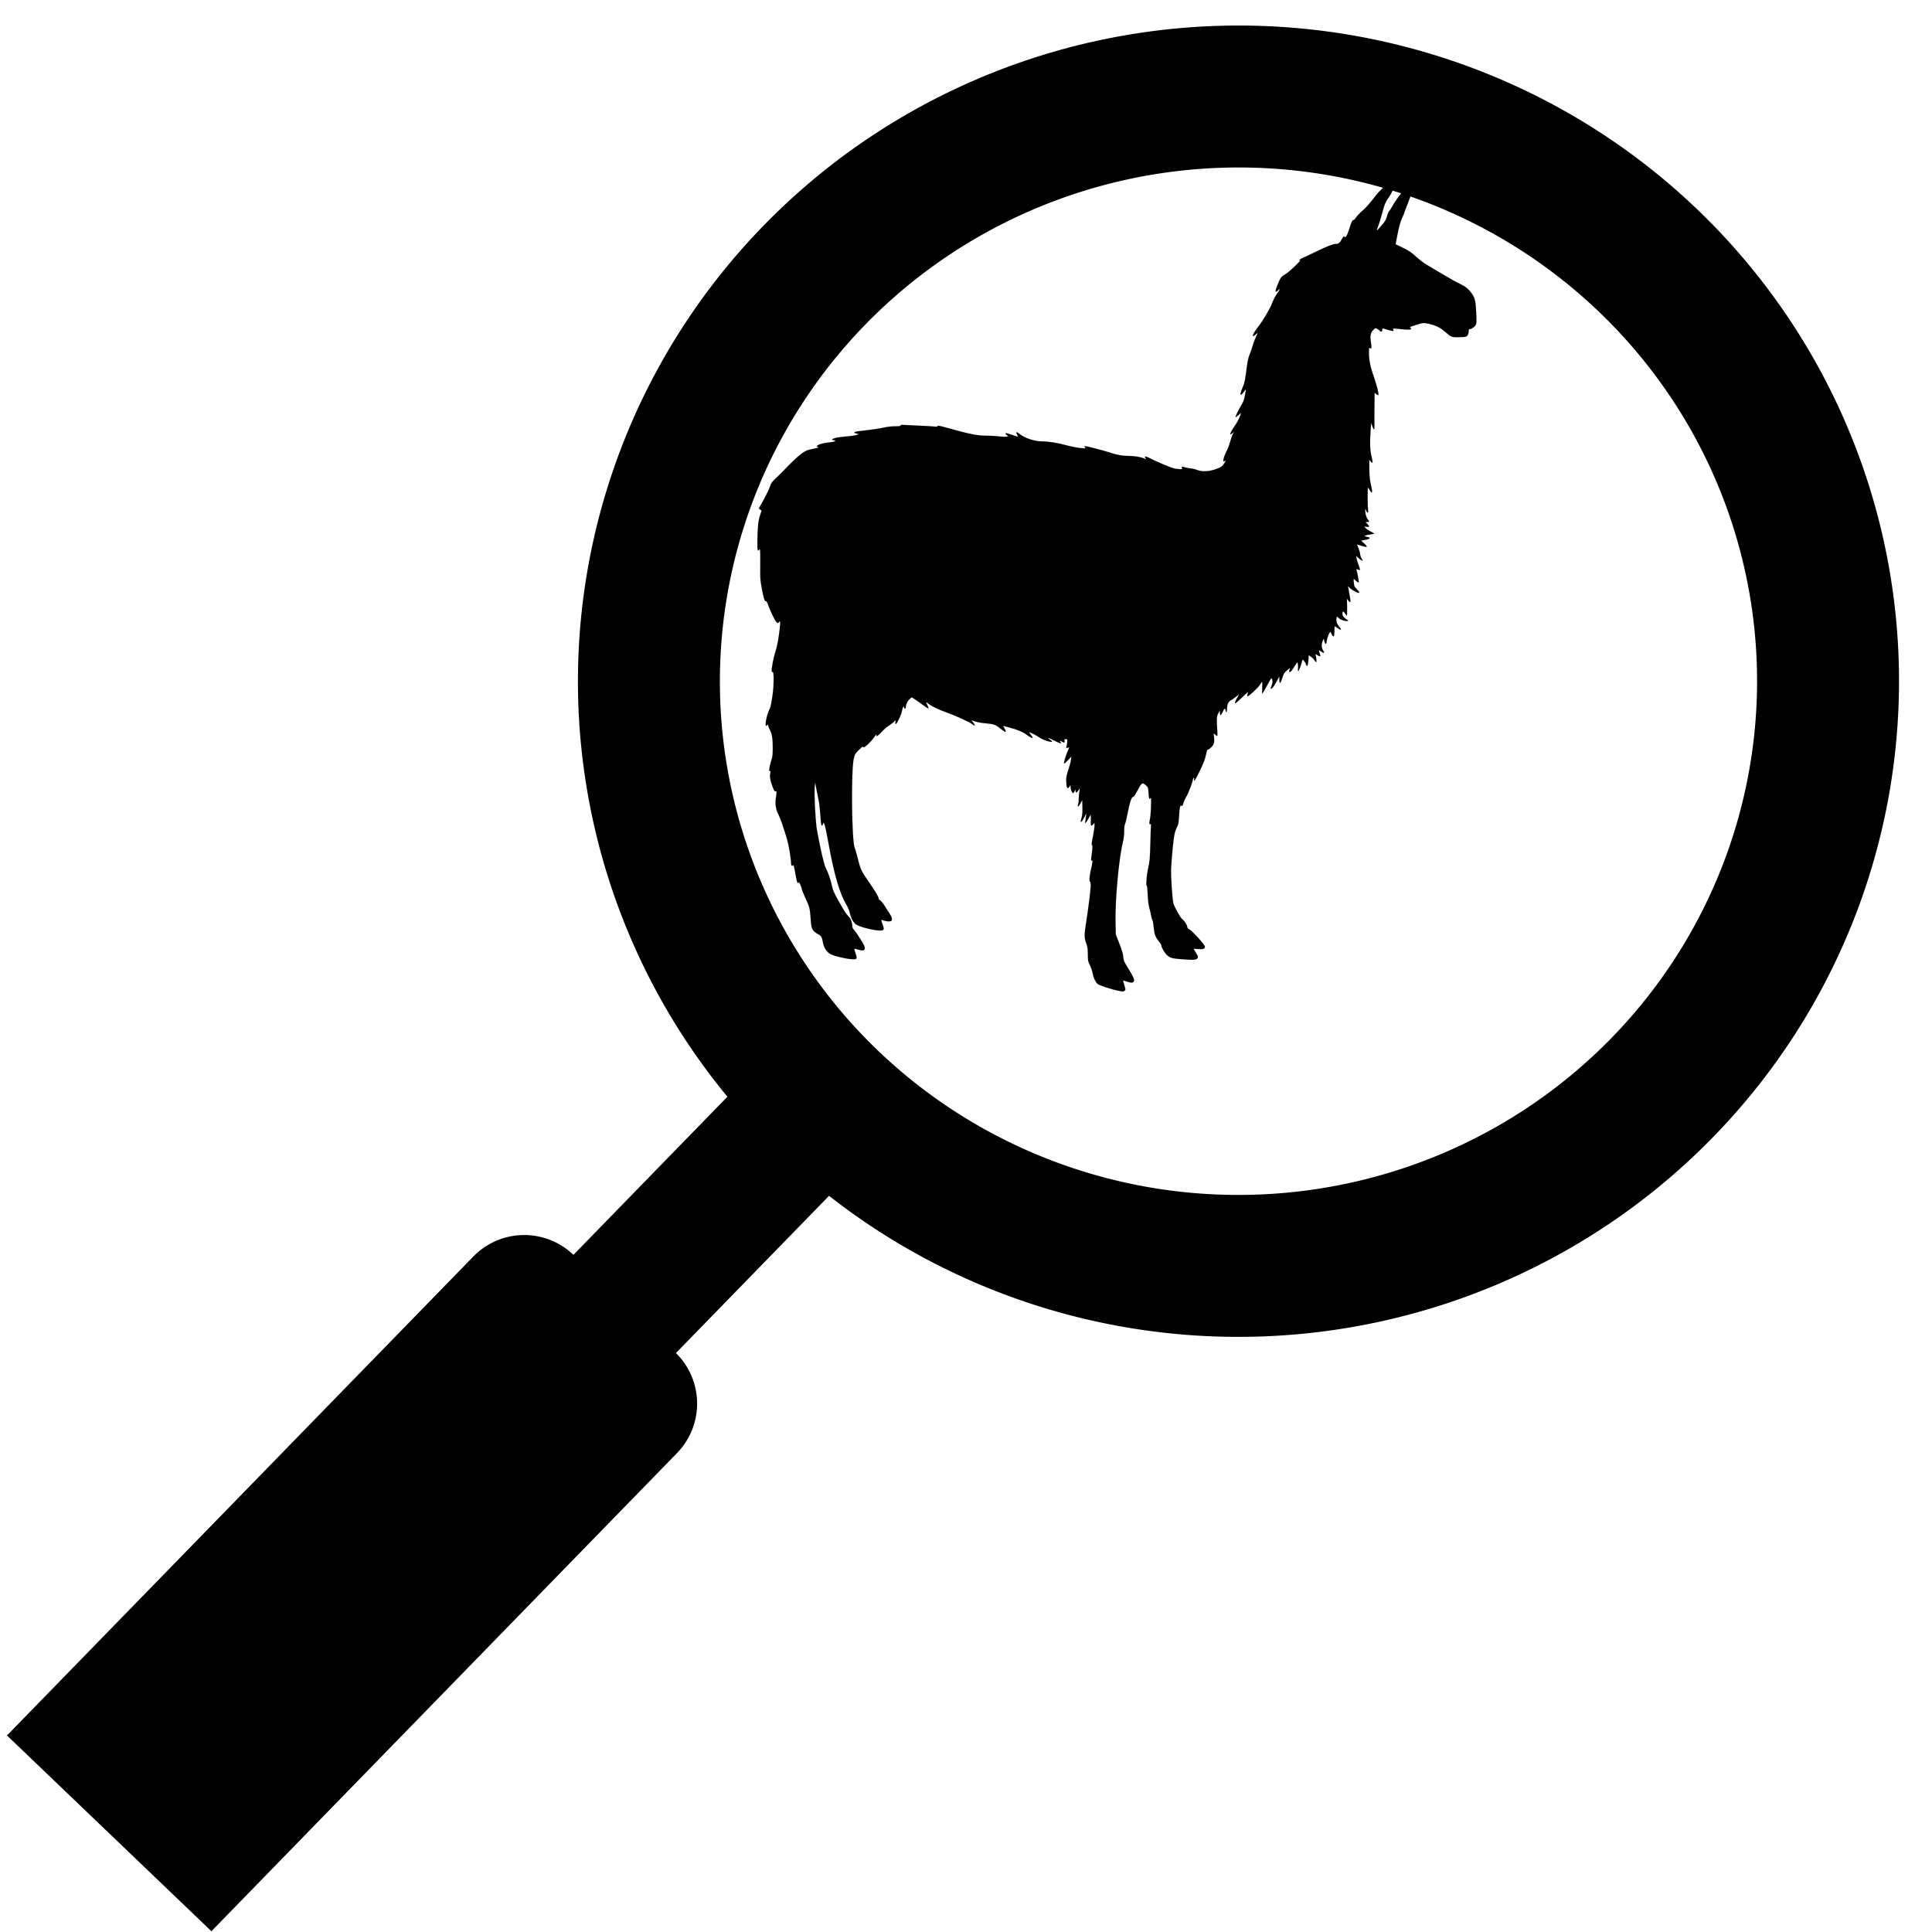 <svg width="490" height="490" xmlns="http://www.w3.org/2000/svg">

 <g>
  <title>background</title>
  <rect fill="none" id="canvas_background" height="402" width="582" y="-1" x="-1"/>
 </g>
 <g>
  <title>Layer 1</title>
  <path stroke="#000" transform="rotate(89 244.409,243.408) " id="svg_1" d="m280.843,277.214a148.292,149.527 0 1 0 -1.938,1.955l164.768,166.141m-88.2,-114.344l106.615,107.503l-25.2,25.41l-106.615,-107.503" stroke-linecap="round" stroke-width="36" fill="none"/>
  <g stroke="null" id="svg_14">
   <g id="svg_12" fill="#000000" transform="matrix(0.016,0,0,-0.016,-2108.355,-2077.286) ">
    <path stroke="null" id="svg_13" d="m153752.835,-132770.263c-60,-30 -132,-102 -221,-222c-43,-57 -111,-132 -158,-174c-46,-40 -95,-92 -110,-116c-15,-23 -33,-40 -39,-38c-15,5 -31,-31 -67,-145c-32,-102 -53,-137 -73,-121c-7,7 -15,10 -16,8c-2,-2 -16,-25 -31,-51c-29,-53 -51,-68 -93,-68c-42,0 -141,-39 -314,-123c-84,-41 -178,-85 -206,-97c-47,-20 -69,-40 -44,-40c21,0 -179,-190 -232,-219c-68,-39 -79,-53 -128,-175c-41,-101 -37,-127 11,-81c43,41 37,22 -17,-53c-26,-37 -61,-104 -78,-151c-30,-83 -148,-283 -221,-374c-83,-105 -114,-189 -46,-127c18,16 35,30 37,30c2,0 -11,-33 -30,-72c-18,-40 -40,-100 -49,-134c-9,-33 -29,-93 -46,-133c-21,-51 -34,-109 -45,-194c-26,-209 -36,-260 -65,-327c-15,-36 -30,-77 -34,-92c-10,-44 15,-34 52,19c37,54 37,53 16,-58c-10,-58 -26,-101 -48,-139c-52,-85 -106,-197 -99,-204c4,-4 24,10 45,31c21,20 38,35 38,32c0,-29 -45,-127 -81,-179c-88,-125 -115,-197 -53,-139l26,24l-20,-40c-11,-22 -29,-75 -41,-118c-12,-43 -33,-102 -48,-130c-62,-124 -81,-213 -38,-177c22,18 18,5 -10,-40c-31,-50 -51,-62 -149,-95c-104,-35 -208,-37 -284,-6c-29,11 -67,21 -85,21c-18,0 -57,7 -87,15c-71,19 -73,19 -65,-6c7,-21 5,-22 -62,-17c-57,4 -98,18 -239,77c-93,40 -189,84 -213,97c-59,33 -93,30 -59,-4c16,-16 7,-15 -39,3c-58,22 -148,35 -239,35c-89,0 -184,17 -277,49c-92,32 -408,114 -414,107c-3,-3 0,-13 8,-22c13,-16 8,-17 -71,-10c-47,4 -143,23 -215,42c-152,41 -291,64 -391,64c-125,0 -278,51 -367,122c-45,35 -59,29 -34,-14c10,-17 16,-32 15,-34c-2,-1 -47,13 -101,31c-71,25 -97,31 -97,21c0,-8 10,-20 22,-29l23,-15l-28,-7c-16,-4 -68,-2 -116,4c-48,6 -130,11 -182,11c-168,1 -259,18 -619,118c-142,40 -176,46 -178,35c-3,-11 -12,-13 -35,-9c-18,3 -135,11 -262,16c-126,5 -243,11 -260,12c-20,2 -29,-1 -27,-9c1,-10 -21,-13 -87,-13c-53,0 -123,-8 -173,-19c-73,-17 -199,-36 -407,-59c-74,-8 -90,-26 -34,-37l38,-8l-33,-14c-18,-7 -88,-18 -155,-23c-67,-6 -146,-16 -176,-23c-58,-13 -81,-37 -37,-37c14,0 26,-4 26,-9c0,-13 -35,-21 -120,-30c-85,-9 -170,-37 -170,-57c0,-7 10,-14 23,-16c13,-3 -1,-9 -38,-16c-33,-7 -80,-17 -105,-23c-90,-20 -184,-97 -438,-362c-15,-16 -59,-59 -98,-95c-54,-52 -73,-77 -83,-112c-15,-50 -70,-163 -138,-284l-45,-79l22,-17l23,-17l-21,-64c-32,-96 -41,-175 -45,-381c-2,-142 0,-188 9,-188c7,0 14,6 17,13c2,6 8,8 13,4c5,-5 8,-113 6,-240c-3,-213 -1,-243 22,-368c31,-166 46,-215 66,-212c11,2 23,-19 39,-65c34,-98 106,-244 131,-267c21,-19 22,-19 36,-1c23,33 27,11 15,-96c-20,-173 -41,-289 -72,-383c-31,-93 -64,-278 -55,-302c3,-8 10,-11 16,-8c18,11 19,-205 0,-340c-24,-176 -32,-212 -60,-270c-34,-70 -65,-224 -48,-240c7,-7 12,-6 15,2c7,21 23,15 23,-8c0,-11 11,-39 24,-62c33,-57 46,-137 46,-288c0,-88 -5,-140 -15,-170c-9,-24 -23,-74 -31,-111c-15,-65 -13,-94 7,-83c5,4 6,-8 1,-27c-13,-59 -5,-111 29,-206c28,-75 37,-92 52,-88c21,5 21,-8 6,-105c-15,-90 1,-193 41,-264c27,-49 78,-196 139,-401c26,-91 61,-302 61,-374c0,-32 18,-50 30,-30c10,17 13,6 41,-147c16,-89 28,-133 36,-133c7,0 13,6 14,13c1,19 49,-85 49,-107c0,-11 24,-72 54,-136c68,-147 75,-173 86,-328c11,-175 22,-199 122,-255c48,-28 59,-47 73,-132c14,-80 63,-153 125,-185c53,-27 235,-71 322,-77c96,-7 102,1 69,95c-12,35 -20,66 -17,69c2,3 27,-2 55,-12c28,-9 63,-15 78,-13c23,2 29,8 31,34c2,24 -13,56 -69,145c-39,63 -85,128 -100,144c-20,21 -29,41 -29,64c0,53 -21,110 -53,144c-51,55 -73,88 -164,252c-72,129 -92,174 -103,230c-16,85 -63,224 -97,285c-29,54 -87,301 -143,610c-24,135 -47,579 -35,686l8,69l17,-100c10,-55 25,-131 34,-170c10,-38 21,-133 27,-210c12,-170 17,-205 29,-205c5,0 13,12 16,26c14,56 35,-17 90,-321c86,-479 177,-788 283,-964c24,-39 45,-90 51,-121c14,-75 58,-160 98,-186c57,-39 262,-92 371,-97c71,-3 83,14 57,80c-10,26 -21,58 -23,70c-5,22 -5,22 40,7c25,-8 63,-14 84,-12c34,3 38,6 41,33c2,22 -8,47 -36,90c-22,33 -61,93 -86,134c-26,40 -56,75 -66,78c-11,3 -20,12 -20,20c0,29 -52,118 -149,258c-125,178 -141,211 -181,375c-19,74 -41,153 -51,175c-49,114 -60,1250 -13,1427c15,59 24,74 80,129c35,35 64,58 64,51c0,-7 4,-12 9,-12c22,0 112,83 155,144c47,65 61,80 50,51c-14,-36 29,-10 82,50c32,36 78,77 102,91c25,15 62,42 83,61l39,35l-6,-31c-7,-35 5,-41 24,-10c32,51 70,137 77,173c3,21 11,50 17,65l10,26l9,-23c11,-29 29,-20 29,14c0,37 24,86 59,119l31,29l33,-19c17,-10 74,-49 125,-87c84,-62 112,-78 112,-63c0,3 -9,23 -20,45c-27,54 -26,56 18,22c54,-43 159,-93 297,-142c136,-48 352,-148 401,-185c44,-34 50,-20 11,28c-25,32 -28,39 -12,33c57,-24 115,-36 214,-45c130,-12 155,-22 239,-90c35,-28 68,-49 73,-45c6,3 -1,25 -16,50c-14,24 -24,44 -21,44c2,0 44,-11 93,-24c130,-34 221,-73 287,-122c54,-40 86,-54 86,-38c0,3 -14,24 -31,45c-17,21 -28,39 -25,39c18,0 125,-55 166,-85c48,-35 186,-80 196,-64c2,4 -12,19 -33,33c-60,41 -18,30 78,-21c80,-42 122,-52 91,-21c-24,24 -11,29 21,9c38,-23 49,-19 41,15c-5,21 -3,24 21,24c26,0 27,-1 22,-47c-2,-27 -8,-59 -12,-72c-8,-22 -6,-23 19,-17l26,7l-16,-38c-33,-73 -74,-205 -67,-216c4,-7 28,13 61,49l54,59l-5,-51c-3,-28 -22,-99 -41,-158c-27,-80 -36,-122 -35,-169c2,-117 20,-150 51,-100l17,28l1,-30c2,-43 24,-100 40,-100c7,0 19,16 26,35c12,33 13,33 13,8c1,-41 19,-43 42,-3c12,20 23,35 24,33c2,-2 -1,-23 -5,-48c-5,-25 -9,-75 -10,-112c0,-37 -4,-78 -10,-92c-18,-49 9,-37 37,16l28,53l3,-114c2,-80 -2,-129 -13,-166c-18,-63 -18,-65 -5,-65c5,0 26,30 45,68l36,67l-6,-50c-3,-27 -8,-62 -11,-77c-11,-47 9,-31 48,40l37,67l2,-45c2,-25 1,-64 0,-87c-3,-49 10,-55 40,-20l18,22l1,-46c0,-25 -12,-103 -26,-174c-20,-97 -23,-129 -14,-135c10,-6 9,-32 -1,-116c-17,-134 -17,-130 -1,-126c16,3 12,-34 -19,-163c-20,-87 -25,-175 -9,-175c6,0 10,-25 10,-55c0,-66 -41,-393 -76,-610c-29,-177 -27,-229 8,-322c17,-46 22,-81 22,-165c1,-99 3,-111 33,-170c17,-34 37,-92 43,-127c14,-78 50,-152 85,-175c36,-24 215,-82 317,-103c83,-16 89,-16 105,0c16,16 16,20 -1,74c-9,32 -20,66 -22,75c-5,16 -1,16 52,-2c68,-24 97,-25 114,-5c21,26 3,67 -117,263c-37,60 -45,82 -47,130c-2,41 -19,99 -61,207l-58,150l-4,179c-9,358 53,1035 117,1286c13,50 20,111 20,170c0,61 5,100 15,120c8,16 27,96 42,177c28,154 63,256 85,248c8,-3 34,36 71,105c66,124 76,130 133,77c33,-30 35,-36 40,-112c7,-104 11,-116 30,-91c12,18 13,1 9,-135c-2,-84 -11,-180 -19,-212c-13,-54 -8,-76 13,-62c6,3 8,-8 6,-27c-2,-18 -7,-143 -10,-278c-6,-248 -10,-289 -39,-415c-20,-91 -33,-255 -19,-255c6,0 12,-54 16,-137c3,-96 11,-162 26,-218c12,-44 26,-104 31,-134c5,-30 14,-57 19,-60c5,-3 13,-54 19,-112c11,-116 27,-157 86,-228c20,-24 36,-51 36,-60c0,-32 51,-120 90,-155c51,-46 85,-54 270,-67c163,-12 204,-7 217,28c4,9 0,28 -9,42c-8,14 -25,43 -37,63l-22,37l75,-6c80,-6 106,3 106,38c0,27 -190,240 -238,267c-30,17 -42,30 -42,46c0,28 -45,97 -82,125c-29,23 -122,192 -138,250c-18,69 -42,442 -36,556c10,185 37,456 52,530c7,39 26,93 40,120c23,43 28,67 34,175c9,147 15,173 40,165c14,-4 20,4 29,42c7,26 28,72 47,103c31,51 104,243 104,275c0,8 5,17 11,21c7,4 10,-2 8,-17c-8,-59 17,-22 91,131c60,126 83,185 96,252c9,48 21,85 25,82c14,-8 78,48 94,83c11,23 14,51 10,104l-5,73l23,-22c13,-12 27,-22 31,-22c5,0 6,39 2,88c-13,177 -10,224 15,272l24,45l3,-37c2,-21 6,-38 11,-38c4,0 19,26 35,57c21,43 30,53 37,42c5,-8 9,-22 9,-31c0,-10 5,-18 10,-18c6,0 10,23 10,50c0,66 21,115 58,134c16,8 53,34 82,57l54,42l-38,-67c-22,-39 -34,-72 -29,-77c5,-5 53,35 112,94c58,56 101,93 96,82c-14,-36 -18,-65 -8,-65c20,0 164,134 194,181c17,27 33,49 36,49c3,0 3,-43 1,-95c-3,-52 -2,-95 1,-95c3,1 33,51 66,112c82,152 81,150 93,108c7,-27 5,-46 -9,-85c-22,-59 -22,-55 -6,-55c14,0 49,50 94,135l32,60l1,-53c0,-75 19,-63 47,29c19,63 29,80 70,116c26,23 48,41 50,39c2,-2 -1,-15 -6,-29c-14,-36 4,-45 29,-15c11,13 37,49 57,82l37,58l9,-28c4,-16 5,-48 3,-71c-3,-24 -2,-43 3,-43c10,0 47,95 57,144c3,20 10,36 14,36c11,0 46,-49 54,-77c17,-53 32,-11 39,105l2,44l35,-24c19,-13 44,-38 55,-55c11,-18 24,-32 29,-33c9,0 1,86 -11,117c-5,14 0,13 31,-6c20,-13 40,-20 44,-17c3,4 -1,27 -10,52c-17,49 -14,52 22,24c23,-18 50,-26 50,-16c0,3 -10,21 -21,41c-23,39 -23,93 1,150l13,30l10,-42c14,-60 33,-55 40,12c5,49 41,135 57,135c3,0 12,-16 19,-35c7,-19 19,-35 27,-35c13,0 17,25 18,133c1,15 3,27 6,27c3,0 23,-14 44,-30c43,-33 68,-30 39,4c-47,53 -67,105 -57,153l6,29l29,-27c18,-17 51,-32 84,-40c55,-12 84,-6 53,12c-50,28 -78,62 -78,94c0,47 15,51 40,10c12,-19 25,-35 29,-35c4,0 6,60 5,133l-3,132l24,-30c43,-52 42,-36 -1,195l-7,35l34,-32c42,-38 136,-85 145,-71c4,5 -13,30 -37,54c-39,40 -44,50 -49,104c-3,33 -4,60 -1,60c3,0 20,-14 38,-32c18,-17 36,-28 40,-24c6,6 -13,118 -33,194c-6,21 -5,22 20,11c14,-7 29,-9 33,-6c3,4 -6,38 -21,76c-15,38 -30,86 -33,107l-6,39l41,-37c38,-34 62,-47 62,-33c0,2 -9,19 -20,37c-11,18 -20,47 -20,63c0,17 -12,57 -25,90c-14,33 -25,61 -25,61c0,1 33,-9 73,-21c41,-14 76,-20 81,-15c5,5 -11,27 -40,53l-48,44l67,13c44,8 67,17 67,26c0,8 -6,14 -14,14c-8,0 -27,5 -43,11c-27,10 -27,11 -7,19c11,5 46,11 77,15c32,4 57,10 57,14c0,4 -26,20 -57,35c-32,15 -67,39 -77,53l-19,26l36,-7c45,-8 50,9 12,44c-14,13 -25,27 -25,30c0,4 11,5 25,2c29,-5 33,12 9,39c-23,26 -43,88 -43,134l1,40l14,-32c22,-50 38,-42 29,15c-7,48 -8,342 -1,349c2,3 14,-14 27,-36c12,-23 26,-41 31,-41c13,0 10,30 -14,136c-16,74 -21,135 -22,241l-1,142l22,-27c11,-15 25,-24 29,-19c4,4 -3,51 -16,105c-25,102 -28,216 -12,437l7,90l18,-52c10,-29 23,-53 28,-53c5,0 8,49 6,113c-1,61 -1,193 1,291l2,179l24,-22c14,-13 29,-20 34,-17c13,8 -19,140 -64,269c-61,177 -84,281 -84,391c0,85 2,97 15,86c27,-22 31,-1 17,87c-17,106 -7,156 39,202c29,29 32,30 58,17c15,-8 33,-22 40,-30c20,-24 41,-19 41,9c0,29 9,30 65,11c22,-8 57,-17 79,-21c36,-7 38,-7 31,15c-7,23 -7,23 56,16c167,-17 216,-19 224,-6c4,7 2,16 -6,21c-18,11 -15,13 76,42c118,38 135,40 216,21c106,-24 185,-63 257,-127c93,-84 106,-89 229,-85c96,3 106,5 124,27c11,14 19,39 19,62c0,30 4,39 18,39c28,0 80,37 96,68c12,24 13,56 6,198c-9,182 -19,225 -69,297c-49,70 -102,114 -183,151c-42,19 -161,85 -265,147c-103,61 -223,132 -266,158c-44,25 -120,84 -170,129c-75,69 -113,94 -207,140c-63,30 -116,56 -117,57c-1,0 13,75 32,167c23,116 44,190 69,246c20,44 36,82 36,86c0,4 24,68 54,144c60,152 82,231 73,256c-10,25 -60,19 -105,-13c-44,-33 -159,-187 -217,-293c-20,-38 -41,-68 -46,-68c-4,0 -16,-26 -25,-57c-26,-90 -34,-103 -128,-209c-21,-25 -41,-43 -42,-41c-2,2 7,30 20,63c14,32 43,129 66,214c38,142 46,162 99,241c32,47 66,108 77,134l18,48l-23,18c-30,24 -46,24 -100,-4z"/>
   </g>
  </g>
 </g>
</svg>